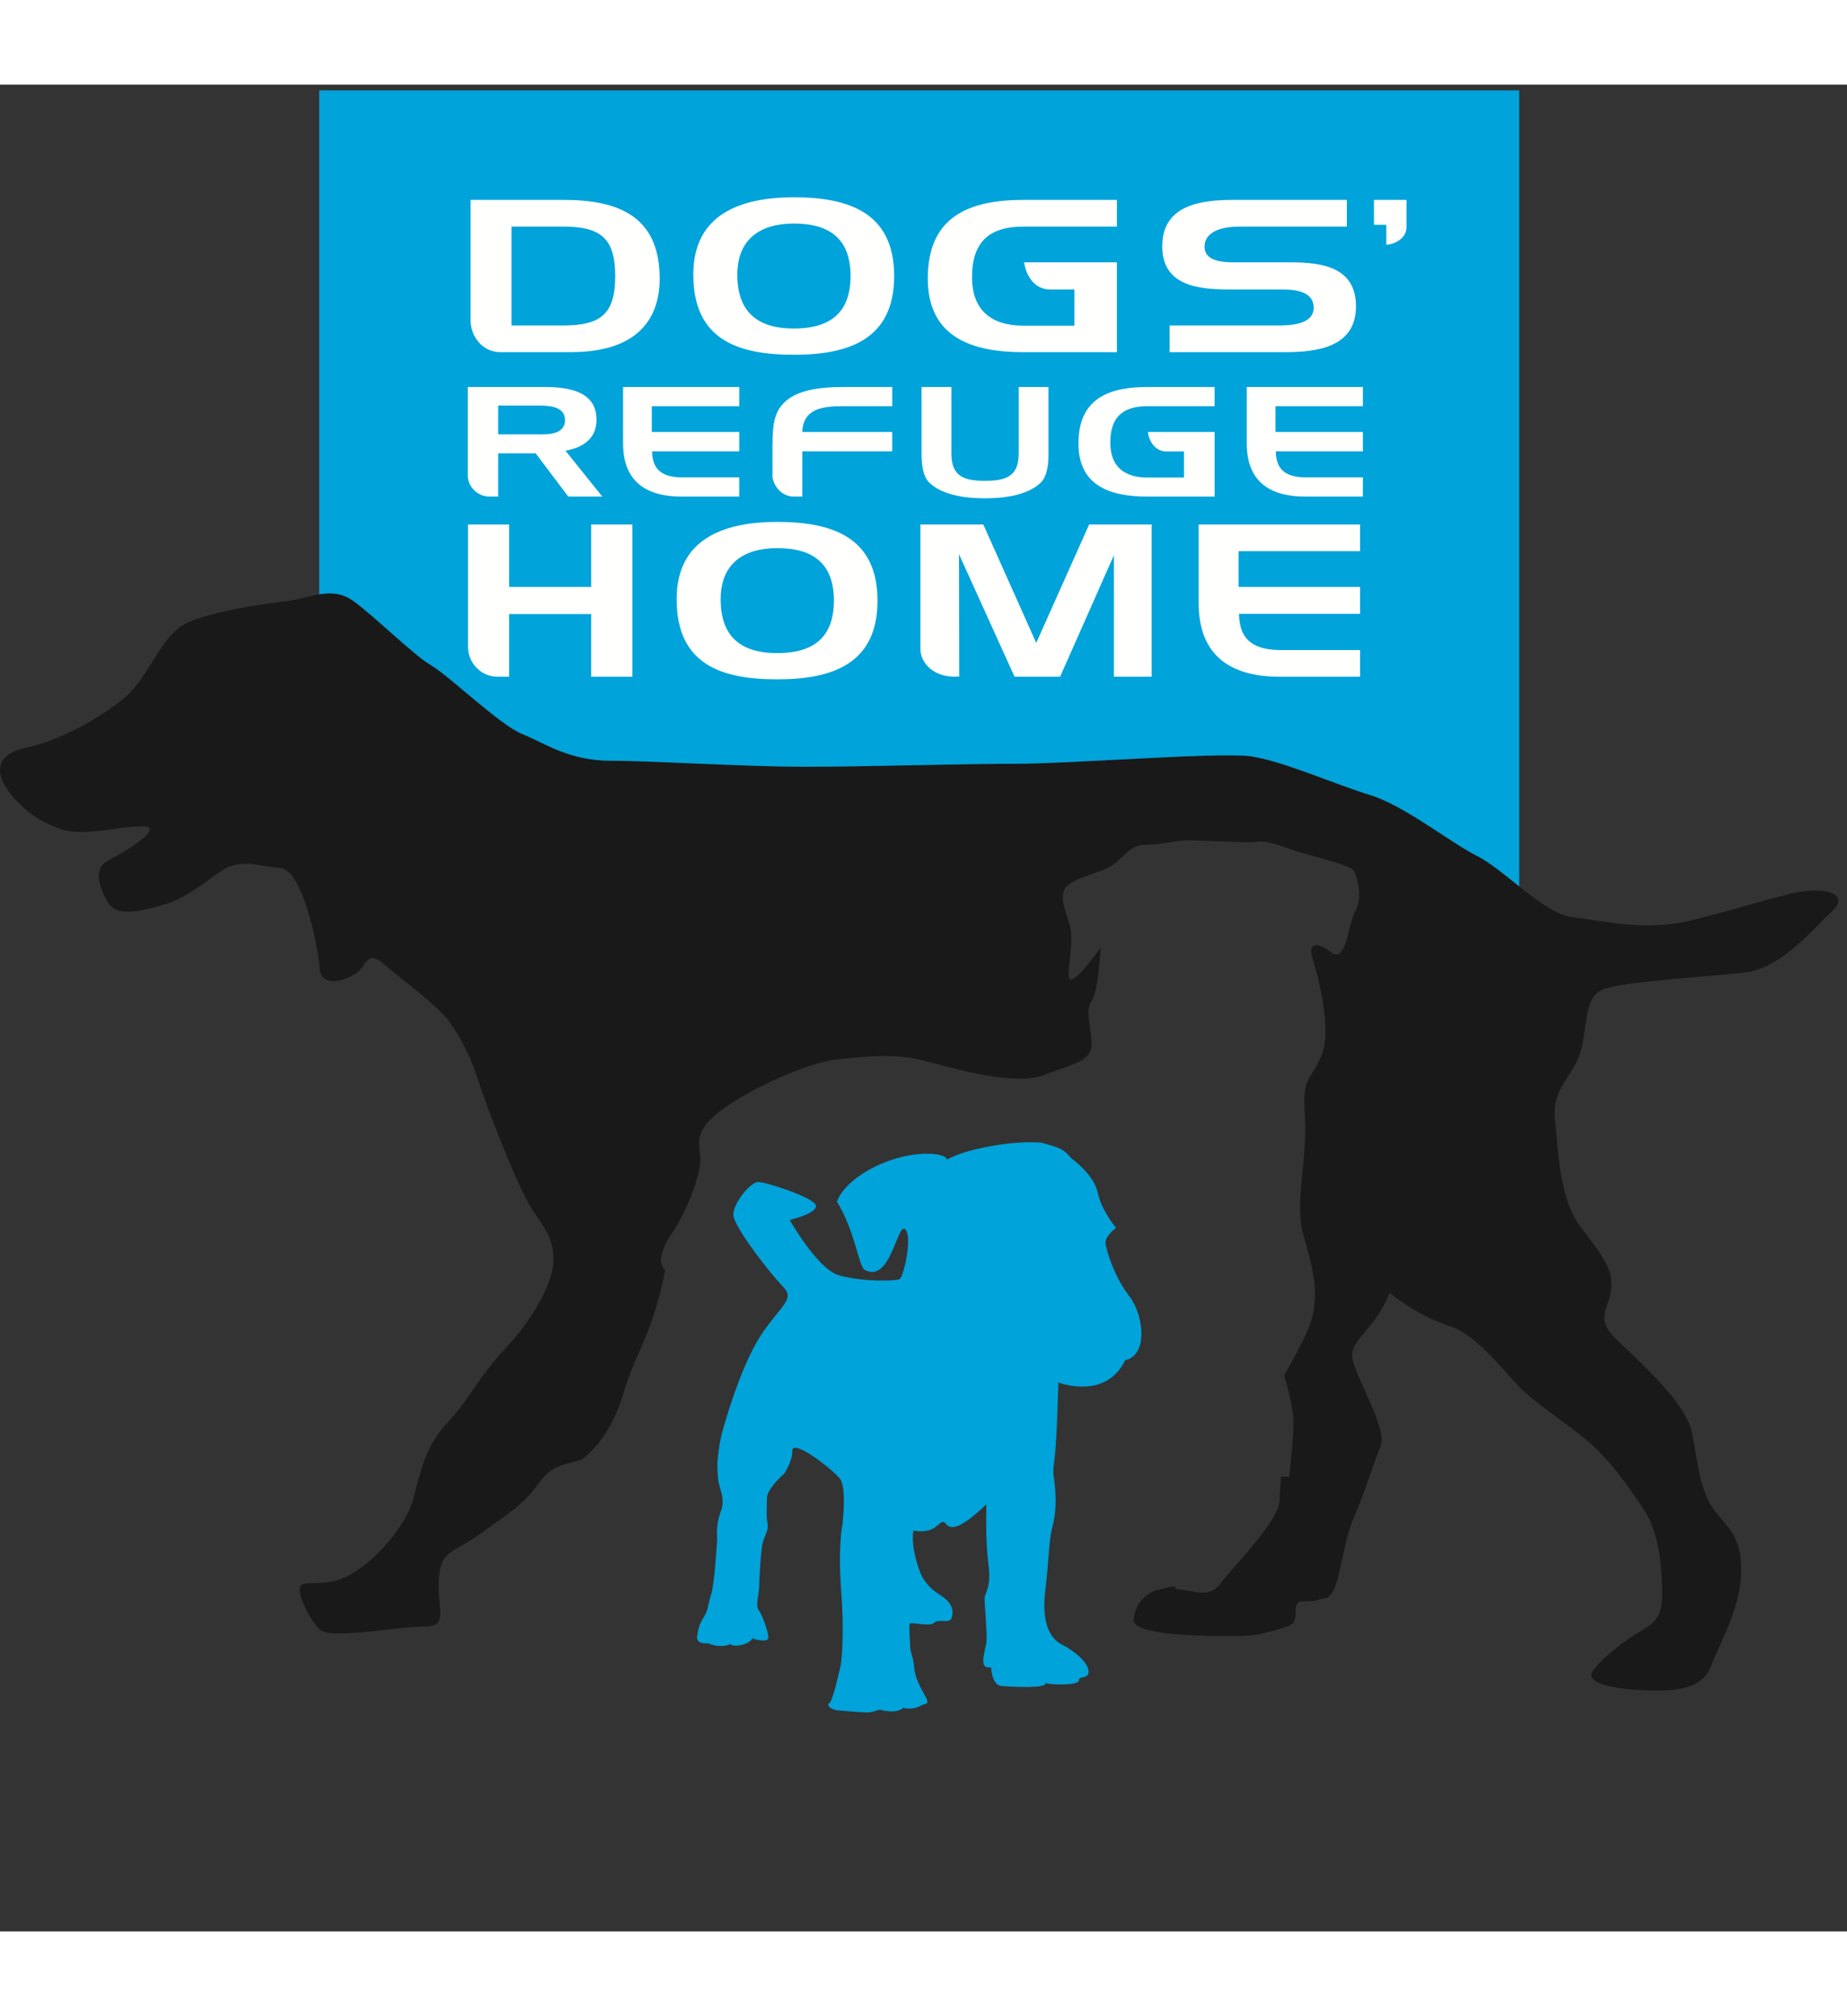 <?xml version="1.0" encoding="UTF-8"?>
<svg width="251px" height="274px" viewBox="0 0 251 251" version="1.1" xmlns="http://www.w3.org/2000/svg" xmlns:xlink="http://www.w3.org/1999/xlink">
    <rect x="0" y="0" width="251" height="251" fill="#333333" stroke="none"/>
    <!-- Generator: Sketch 47.1 (45422) - http://www.bohemiancoding.com/sketch -->
    <title>DRH 1935 cmyk Logo 2</title>
    <desc>Created with Sketch.</desc>
    <defs></defs>
    <g id="Page-1" stroke="none" stroke-width="1" fill="none" fill-rule="evenodd">
        <g id="DRH-1935-cmyk-Logo-2">
            <g id="Group-4" transform="translate(0, 69)">
                <path d="M143.18,120.029 C143.075,119.318 143.205,118.61 143.294,117.898 C143.648,115.049 143.826,107.391 143.826,107.391 C143.826,107.391 150.238,109.883 152.909,104.363 C156.114,103.651 155.402,98.129 153.444,95.636 C151.484,93.144 150.238,89.225 150.238,88.336 C150.238,87.446 151.661,86.375 151.661,86.375 C151.661,86.375 149.703,84.061 149.168,81.568 C148.635,79.074 145.606,76.939 145.606,76.939 C144.538,75.692 144.182,75.513 141.51,74.801 C137.593,74.446 131.005,75.692 128.688,77.116 C128.688,76.404 126.017,75.87 122.457,76.76 C118.894,77.65 114.801,79.966 113.732,82.814 C116.224,86.911 116.58,91.185 117.471,92.075 C121.032,94.033 121.922,85.663 122.99,86.555 C124.058,87.446 122.813,92.965 122.278,93.321 C121.743,93.678 116.758,93.678 113.908,92.787 C111.058,91.897 107.32,85.307 107.32,85.307 C107.32,85.307 111.058,84.417 110.881,83.349 C110.704,82.281 104.115,80.143 103.047,80.143 C101.977,80.143 99.661,82.993 99.661,84.597 C99.661,86.197 104.828,92.787 106.429,94.389 C108.031,95.993 106.25,96.882 103.757,100.444 C101.266,104.006 99.307,110.061 98.239,113.801 C97.839,115.195 97.613,116.759 97.488,118.316 C97.488,118.316 97.465,119.202 97.584,120.509 C97.705,121.814 98.654,123.122 97.942,124.96 C97.227,126.801 97.465,128.699 97.465,128.699 C97.465,128.699 97.11,134.815 96.634,136.239 C96.161,137.664 96.278,138.258 95.685,139.207 C95.092,140.157 94.913,140.692 94.734,141.88 C94.557,143.065 96.219,142.828 96.219,142.828 C96.219,142.828 97.762,143.6 99.247,142.946 C99.722,143.48 101.977,142.946 102.215,142.176 C102.215,142.176 104.412,142.888 104.412,142.058 C104.412,141.225 103.581,138.97 103.104,138.317 C102.631,137.664 103.165,136.122 103.165,135.171 C103.165,134.222 103.402,129.947 103.7,128.998 C103.997,128.048 104.47,127.453 104.293,126.504 C104.115,125.555 104.233,124.307 104.233,123.062 C104.233,121.814 106.592,119.75 106.592,119.75 C107.257,118.659 107.677,117.655 107.677,116.651 C107.677,115.049 112.661,118.787 114.085,120.391 C114.827,121.221 114.752,124.019 114.508,126.517 C114.508,126.517 113.851,129.414 114.324,135.884 C114.801,142.353 114.266,145.738 114.266,145.738 C114.266,145.738 113.196,150.665 112.722,150.961 C112.247,151.257 112.959,151.911 113.967,151.969 C114.978,152.03 117.766,152.327 118.3,152.208 C118.836,152.088 119.547,151.851 119.547,151.851 C119.547,151.851 121.805,152.564 122.813,151.554 C122.636,151.732 124.237,151.851 125.009,151.376 C125.781,150.901 126.433,151.316 125.722,150.01 C125.009,148.705 124.297,147.339 124.237,146.152 C124.179,144.965 123.703,144.014 123.703,143.423 C123.703,142.828 123.467,140.395 123.643,140.157 C123.821,139.919 126.433,140.632 126.968,140.038 C127.501,139.445 129.105,140.276 129.344,139.327 C129.582,138.376 129.521,137.366 127.621,136.18 C125.722,134.993 125.128,133.391 125.128,133.391 C125.128,133.391 123.703,130.006 124.12,127.513 C124.12,127.513 126.078,127.987 127.265,126.921 C128.452,125.85 128.333,126.565 128.809,126.86 C129.284,127.157 130.291,127.572 134.032,123.952 L134.032,125.08 C134.032,125.08 133.912,128.879 134.328,132.145 C134.746,135.408 133.795,135.944 133.795,136.774 C133.795,137.604 134.211,142.058 134.032,142.828 C133.853,143.6 133.499,145.084 133.676,145.677 C133.853,146.272 134.685,146.094 134.685,146.094 C134.685,146.094 134.746,148.526 136.112,148.645 C137.473,148.765 142.461,149.003 142.045,148.231 C142.818,148.526 146.617,148.587 146.617,147.874 C146.617,147.161 148.04,147.815 147.923,146.569 C147.804,145.321 145.844,143.778 144.301,143.007 C142.758,142.234 141.51,140.157 142.045,135.706 C142.58,131.252 142.521,128.879 142.996,127.099 C143.47,125.317 143.662,123.227 143.18,120.029" id="Fill-1" fill="#00A3DA"></path>
                <path d="M243.51,40.923 C239.252,41.932 236.416,42.947 229.942,44.568 C223.456,46.187 217.585,44.568 213.736,44.166 C209.884,43.758 204.424,37.682 200.783,35.859 C197.132,34.036 190.855,28.977 186.199,27.554 C181.545,26.137 174.252,22.897 169.995,22.293 C165.745,21.685 145.691,23.302 138,23.302 C130.301,23.302 117.948,23.707 109.449,23.707 C100.945,23.707 88.989,22.897 83.118,22.897 C77.238,22.897 74.005,20.469 70.963,19.255 C67.926,18.039 61.043,11.354 58.616,9.942 C56.188,8.519 51.125,3.458 48.082,1.228 C45.046,-0.996 42.211,0.824 38.769,1.228 C35.328,1.635 28.434,2.65 25.201,4.267 C21.958,5.887 20.135,11.558 17.095,14.191 C14.056,16.823 8.184,20.154 3.728,21.076 C-2.149,22.293 0.286,26.137 1.907,27.962 C3.53,29.783 5.348,31.201 8.392,32.215 C11.429,33.227 15.878,31.81 19.321,31.81 C22.773,31.81 16.693,35.452 14.663,36.466 C12.642,37.48 13.448,40.111 14.663,42.136 C15.878,44.166 18.924,43.353 21.958,42.541 C25.003,41.736 27.427,39.706 30.063,37.885 C32.693,36.061 35.328,37.276 38.155,37.48 C40.998,37.682 43.226,47.809 43.424,51.049 C43.633,54.29 48.288,52.465 49.304,50.848 C50.309,49.225 50.916,49.424 52.537,50.848 C54.159,52.263 59.422,56.109 61.043,58.337 C62.666,60.566 64.088,63.402 65.092,66.64 C66.108,69.882 70.363,80.815 72.185,83.649 C74.005,86.487 75.218,87.702 75.218,90.739 C75.218,93.776 72.386,98.842 68.744,102.688 C65.092,106.537 63.877,109.573 60.845,112.813 C57.811,116.052 57.192,119.295 56.188,123.144 C55.175,126.99 50.916,131.645 47.674,133.471 C44.441,135.292 42.013,134.277 40.998,134.887 C39.984,135.496 42.013,139.546 43.424,140.961 C44.846,142.379 54.159,140.555 57.602,140.555 C61.043,140.555 59.422,138.532 59.631,134.277 C59.83,130.027 61.651,130.635 65.501,127.798 C69.35,124.962 70.963,124.158 73.191,121.115 C75.065,118.572 76.242,118.712 79.064,117.881 C81.591,115.905 83.533,112.916 84.743,108.764 C85.946,104.636 87.872,101.671 89.122,97.293 C90.371,92.914 90.371,92.079 90.371,92.079 C90.371,92.079 88.705,91.038 91.204,87.284 C93.709,83.532 95.17,78.941 95.17,77.066 C95.17,75.189 93.918,73.315 98.296,70.184 C102.674,67.055 109.973,63.931 113.519,63.511 C117.061,63.096 121.441,62.679 124.987,63.511 C128.53,64.346 137.496,67.266 141.878,65.598 C146.254,63.931 148.546,63.721 148.338,61.008 C148.131,58.3 147.506,56.841 148.338,55.587 C149.173,54.34 149.379,50.379 149.588,48.292 C147.297,51.42 145.002,54.13 145.212,51.628 C145.417,49.125 145.837,47.041 145.417,45.373 C145.002,43.703 143.543,40.994 145.212,39.743 C146.878,38.492 149.798,38.073 151.261,37.03 C152.72,35.992 153.552,34.322 155.636,34.322 C157.722,34.322 160.014,33.695 161.473,33.695 C162.935,33.695 169.815,34.112 170.864,33.905 C171.904,33.695 173.78,34.322 175.45,34.947 C177.113,35.571 183.579,37.03 184,37.864 C184.418,38.7 185.25,41.413 184.208,43.287 C183.16,45.165 182.956,50.585 180.868,48.915 C178.784,47.25 177.741,47.877 178.364,49.75 C178.993,51.628 181.078,59.345 179.615,62.89 C178.161,66.433 176.909,65.598 177.321,71.23 C177.741,76.86 175.862,82.907 177.113,87.284 C178.364,91.663 179.615,95.832 177.741,100.213 C176.907,102.16 175.665,104.38 174.521,106.427 C175.084,108.31 175.5,110.146 175.663,111.399 C175.967,113.65 175.488,117.237 175.22,120.178 L174.096,120.178 C173.988,121.314 173.905,122.372 173.905,123.23 C173.905,126.268 167.42,132.545 165.807,134.77 C164.368,136.75 162.293,135.701 159.719,135.437 C159.721,135.324 159.724,135.214 159.73,135.101 C159.086,135.118 158.532,135.249 158.033,135.442 C155.476,135.756 154.242,137.769 154.058,139.633 C153.851,141.657 162.765,141.858 166.215,141.858 C169.501,141.858 170.398,141.851 172.248,141.321 C172.678,141.235 173.121,141.119 173.645,140.961 C175.663,140.353 176.074,140.353 176.074,138.33 C176.074,137.711 176.278,137.375 176.596,137.172 C177.293,137.133 178.126,137.169 178.97,137.002 C179.116,136.97 179.251,136.902 179.377,136.812 C179.622,136.792 179.872,136.762 180.121,136.711 C182.142,136.306 182.142,130.027 183.97,125.775 C185.792,121.519 186.605,118.483 187.612,116.052 C188.626,113.623 183.97,106.331 183.762,103.902 C183.564,101.473 187.007,100.054 188.825,95.195 C191.662,97.423 194.298,98.842 197.332,99.851 C200.365,100.864 203.816,105.119 206.245,107.754 C208.674,110.384 214.352,113.829 216.979,116.46 C219.616,119.092 221.434,121.725 223.456,124.762 C225.483,127.798 225.892,132.863 225.892,136.306 C225.892,139.749 224.271,140.353 222.65,141.369 C221.027,142.379 218.392,144.2 216.57,146.43 C214.749,148.66 221.434,149.269 225.078,149.269 C228.717,149.269 231.562,148.66 232.577,145.824 C233.582,142.989 236.624,138.127 236.624,132.863 C236.624,127.594 234.19,126.789 232.577,124.158 C230.954,121.519 230.747,118.483 229.942,114.231 C229.126,109.977 222.241,104.107 219.407,101.272 C216.57,98.433 218.999,97.017 218.999,94.181 C218.999,91.347 217.178,89.524 214.551,85.881 C211.916,82.235 211.717,75.55 211.308,71.499 C210.9,67.451 213.736,65.831 214.749,62.591 C215.767,59.347 215.158,55.299 217.585,54.084 C220.013,52.87 232.367,52.263 237.234,51.653 C242.088,51.049 246.346,45.782 248.972,43.353 C251.609,40.923 247.76,39.91 243.51,40.923" id="Fill-3" fill="#1A1919"></path>
            </g>
            
            <path d="M48.081,70.228 C51.125,72.458 56.187,77.519 58.616,78.942 C61.042,80.354 67.927,87.04 70.962,88.255 C74.006,89.47 77.238,91.897 83.118,91.897 C88.988,91.897 100.945,92.707 109.449,92.707 C117.947,92.707 130.3,92.302 138,92.302 C145.69,92.302 165.745,90.685 169.994,91.293 C174.252,91.897 181.544,95.137 186.198,96.554 C190.854,97.977 197.131,103.036 200.782,104.859 C202.412,105.675 204.406,107.341 206.456,108.971 L206.456,0.782 L43.379,0.782 L43.379,69.277 C44.968,69.011 46.498,69.068 48.081,70.228" id="Fill-6" fill="#00A3DA"></path>
            <path d="M168.318,63.409 L168.318,68.272 L184.825,68.272 L184.825,71.927 L168.378,71.927 C168.406,75.671 170.617,76.85 174.125,76.85 L184.825,76.85 L184.825,80.476 L173.918,80.476 C167.197,80.476 162.894,77.587 162.894,70.454 L162.894,59.783 L184.825,59.783 L184.825,63.409 L168.318,63.409 Z M129.411,80.476 L130.355,80.447 L130.326,63.821 L137.873,80.476 L144.061,80.476 L151.371,63.969 L151.371,80.476 L156.501,80.476 L156.501,59.783 L148.011,59.783 L140.821,75.878 L133.628,59.783 L125.079,59.783 L125.079,76.674 C125.079,78.826 127.142,80.416 129.411,80.447 L129.411,80.476 Z M105.631,62.996 C110.522,62.996 113.323,65.119 113.323,70.13 C113.323,75.141 110.522,77.264 105.631,77.264 C100.617,77.264 97.934,74.964 97.934,69.953 C97.934,65.148 101.001,62.996 105.631,62.996 L105.631,62.996 Z M119.249,70.13 C119.249,61.493 113.058,59.43 105.631,59.43 C98.467,59.43 91.953,61.67 91.953,69.924 C91.953,78.737 97.906,80.828 105.631,80.828 C113.058,80.828 119.249,78.766 119.249,70.13 L119.249,70.13 Z M80.338,59.783 L85.939,59.783 L85.939,80.476 L80.338,80.476 L80.338,71.958 L69.193,71.958 L69.193,80.476 L67.604,80.476 C65.391,80.476 63.596,78.62 63.596,76.378 L63.596,59.783 L69.193,59.783 L69.193,68.272 L80.338,68.272 L80.338,59.783 L80.338,59.783 Z" id="Fill-7" fill="#FFFFFE"></path>
            <path d="M173.333,43.705 L173.333,47.206 L185.213,47.206 L185.213,49.837 L173.376,49.837 C173.398,52.531 174.988,53.38 177.514,53.38 L185.213,53.38 L185.213,55.989 L177.364,55.989 C172.526,55.989 169.428,53.911 169.428,48.776 L169.428,41.096 L185.213,41.096 L185.213,43.705 L173.333,43.705 Z M165.059,41.096 L165.059,43.705 L155.937,43.705 C152.52,43.705 150.885,45.254 150.885,48.649 C150.885,51.872 152.753,53.401 155.937,53.401 L160.9,53.401 L160.9,49.858 L158.523,49.858 C157.018,49.858 156.189,48.564 155.979,47.206 L165.059,47.206 L165.059,55.989 L155.937,55.989 C151.014,55.989 146.559,54.632 146.559,48.776 C146.559,42.749 150.548,41.096 155.937,41.096 L165.059,41.096 Z M133.85,53.846 C131.05,53.846 129.29,53.274 129.29,50.155 L129.29,41.096 L125.236,41.096 L125.236,50.218 C125.236,51.491 125.367,53.295 126.382,54.185 C128.249,55.883 131.453,56.222 133.85,56.222 C136.269,56.222 139.472,55.883 141.34,54.185 C142.358,53.274 142.484,51.512 142.484,50.218 L142.484,41.096 L138.434,41.096 L138.434,50.155 C138.434,53.274 136.673,53.846 133.85,53.846 L133.85,53.846 Z M114.439,43.705 C111.807,43.705 109.133,44.045 109.029,47.206 L121.248,47.206 L121.248,49.837 L109.029,49.837 L109.029,55.989 L107.881,55.989 C106.376,55.989 105.23,54.8 104.975,53.359 L104.975,49.136 C104.975,47.461 105.081,46.209 105.316,45.382 C106.396,41.371 111.424,41.096 114.82,41.096 L121.248,41.096 L121.248,43.705 L114.439,43.705 Z M88.577,43.705 L88.577,47.206 L100.459,47.206 L100.459,49.837 L88.618,49.837 C88.639,52.531 90.231,53.38 92.755,53.38 L100.459,53.38 L100.459,55.989 L92.607,55.989 C87.772,55.989 84.674,53.911 84.674,48.776 L84.674,41.096 L100.459,41.096 L100.459,43.705 L88.577,43.705 Z M75.382,43.854 C76.164,44.109 76.78,44.596 76.78,45.594 C76.78,46.612 76.164,47.1 75.382,47.333 C74.618,47.567 73.747,47.524 72.94,47.524 L67.701,47.524 L67.701,43.621 L72.94,43.621 C73.747,43.621 74.618,43.621 75.382,43.854 L75.382,43.854 Z M77.227,55.989 L81.85,55.989 L76.845,49.752 C79.201,49.348 81.066,48.119 81.066,45.551 C81.066,41.605 77.119,41.096 73.98,41.096 L63.565,41.096 L63.565,53.104 C63.565,54.695 64.942,55.989 66.511,55.989 L67.701,55.989 L67.701,50.113 L72.794,50.113 L77.227,55.989 L77.227,55.989 Z" id="Fill-8" fill="#FFFFFE"></path>
            <path d="M188.396,19.058 L188.396,21.77 C189.074,21.712 189.634,21.506 190.135,21.152 C190.814,20.709 191.136,20.09 191.136,19.295 L191.136,15.668 L186.716,15.668 L186.716,19.058 L188.396,19.058 Z M163.695,22.065 C163.695,19.678 166.643,19.295 168.468,19.295 L183.03,19.295 L183.03,15.668 L167.615,15.668 C163.194,15.668 157.946,16.347 157.946,21.977 C157.946,27.401 162.928,27.843 167.145,27.843 L174.069,27.843 C175.81,27.843 178.521,27.99 178.521,30.319 C178.521,32.619 175.368,32.736 173.688,32.736 L158.949,32.736 L158.949,36.363 L174.6,36.363 C178.964,36.363 184.272,35.714 184.272,30.142 C184.272,24.836 179.73,24.158 175.456,24.158 L167.674,24.158 C166.229,24.158 163.695,24.01 163.695,22.065 L163.695,22.065 Z M151.785,15.668 L151.785,19.295 L139.11,19.295 C134.364,19.295 132.094,21.447 132.094,26.163 C132.094,30.643 134.688,32.765 139.11,32.765 L146.008,32.765 L146.008,27.843 L142.705,27.843 C140.612,27.843 139.464,26.045 139.169,24.158 L151.785,24.158 L151.785,36.363 L139.11,36.363 C132.271,36.363 126.082,34.475 126.082,26.34 C126.082,17.968 131.625,15.668 139.11,15.668 L151.785,15.668 Z M107.895,18.882 C112.786,18.882 115.588,21.004 115.588,26.015 C115.588,31.026 112.786,33.149 107.895,33.149 C102.881,33.149 100.2,30.849 100.2,25.838 C100.2,21.034 103.267,18.882 107.895,18.882 L107.895,18.882 Z M121.513,26.015 C121.513,17.378 115.322,15.315 107.895,15.315 C100.731,15.315 94.217,17.556 94.217,25.809 C94.217,34.622 100.171,36.716 107.895,36.716 C115.322,36.716 121.513,34.652 121.513,26.015 L121.513,26.015 Z M76.501,32.736 C81.57,32.736 83.605,31.263 83.605,26.015 C83.605,20.797 81.54,19.295 76.501,19.295 L69.513,19.295 L69.513,32.736 L76.501,32.736 Z M76.618,15.668 C84.106,15.668 89.647,17.938 89.647,26.369 C89.647,31.823 86.67,35.094 81.392,36.038 C79.89,36.333 78.297,36.363 76.795,36.363 L68.011,36.363 C65.594,36.363 63.941,34.269 63.941,31.97 L63.941,15.668 L76.618,15.668 L76.618,15.668 Z" id="Fill-9" fill="#FFFFFE"></path>
        </g>
    </g>
</svg>